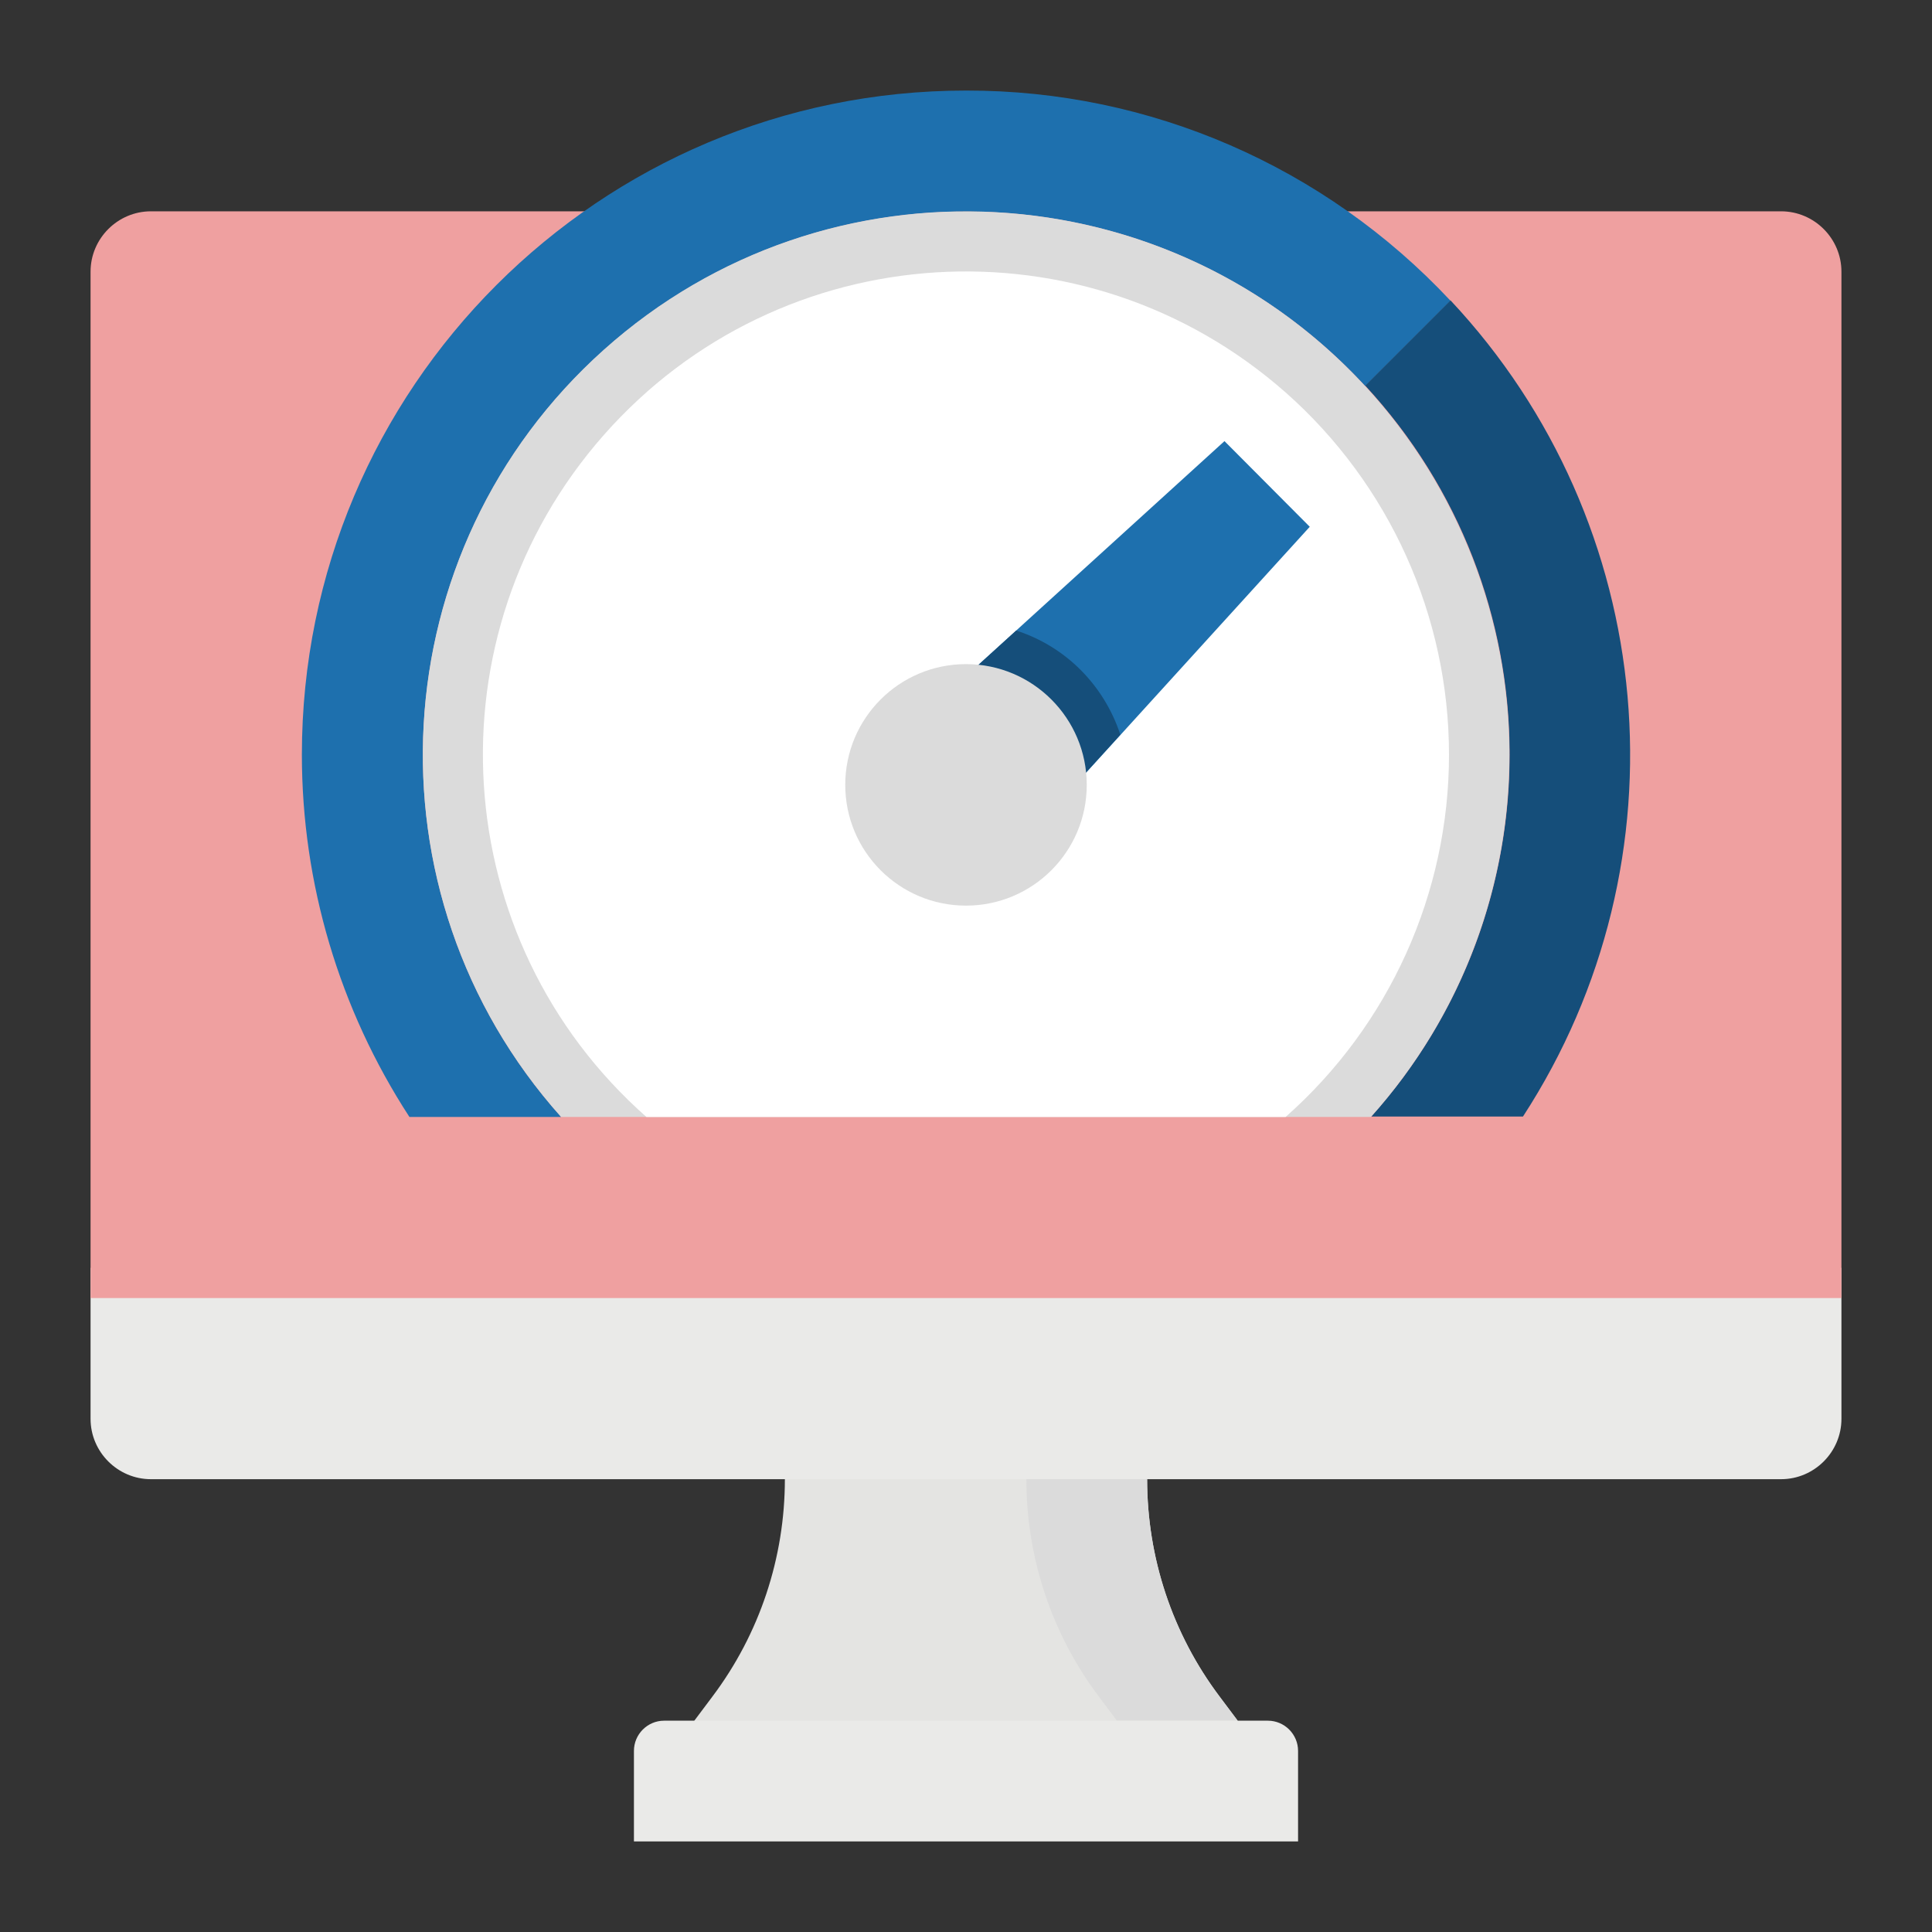 <?xml version="1.0" encoding="utf-8"?>
<!-- Generator: Adobe Illustrator 24.0.1, SVG Export Plug-In . SVG Version: 6.00 Build 0)  -->
<svg version="1.1" id="Laag_1" xmlns="http://www.w3.org/2000/svg" xmlns:xlink="http://www.w3.org/1999/xlink" x="0px" y="0px"
	 viewBox="0 0 512 512" style="enable-background:new 0 0 512 512;" xml:space="preserve">
<rect x="0" y="0" width="512" height="512" fill="#333333" stroke="none"/>
<style type="text/css">
	.st0{fill:#E4E4E2;}
	.st1{fill:#DBDBDB;}
	.st2{fill:#EAEAE8;}
	.st3{fill:#EFA0A0;}
	.st4{fill:#1E70AE;}
	.st5{fill:#154E7A;}
	.st6{fill:#FFFFFF;}
</style>
<path class="st0" d="M328,456v8H184v-8l4.8-6.4C201.3,433,208,412.8,208,392v-8h96v8c0,20.8,6.7,41,19.2,57.6L328,456z"/>
<path class="st1" d="M328,456h-32l-4.8-6.4C278.7,433,272,412.8,272,392h32c0,20.8,6.7,41,19.2,57.6L328,456z"/>
<path class="st2" d="M176,456h160c4.4,0,8,3.6,8,8v24l0,0H168l0,0v-24C168,459.6,171.6,456,176,456z"/>
<path class="st2" d="M472,392H40c-8.8,0-16-7.2-16-16v-40h464v40C488,384.8,480.8,392,472,392z"/>
<path class="st3" d="M24,344V72c0-8.8,7.2-16,16-16h432c8.8,0,16,7.2,16,16v272H24z"/>
<path class="st4" d="M256,24c-97.2,0-176,78.8-176,176c0,34.1,9.9,67.4,28.5,96h40.2c-53-59.3-47.9-150.3,11.4-203.3
	c58.6-52.4,148.3-48.1,201.7,9.6l22.6-22.6C351.1,44.1,304.7,23.9,256,24z"/>
<path class="st5" d="M384.4,79.6l-22.6,22.6c50.4,54.5,51.1,138.4,1.6,193.7h40.2C447.7,228.1,439.8,138.7,384.4,79.6L384.4,79.6z"
	/>
<path class="st1" d="M400,200c0,35.4-13,69.6-36.7,96H148.7c-53-59.3-47.9-150.3,11.3-203.3S310.3,44.7,363.3,104
	C386.9,130.4,400,164.6,400,200z"/>
<path class="st6" d="M384,200c0,36.7-15.8,71.7-43.3,96H171.3c-53-46.8-58.1-127.6-11.3-180.7S287.6,57.2,340.7,104
	C368.2,128.3,384,163.3,384,200z"/>
<path class="st4" d="M347.1,139.6l-50.2,55.2L270.3,224l-28.4-32l27.4-24.9l55.2-50.2L347.1,139.6z"/>
<path class="st5" d="M296.9,194.7L270.3,224l-28.4-32l27.4-24.9C282.4,171.3,292.6,181.6,296.9,194.7L296.9,194.7z"/>
<circle class="st1" cx="256" cy="208" r="32"/>
</svg>
